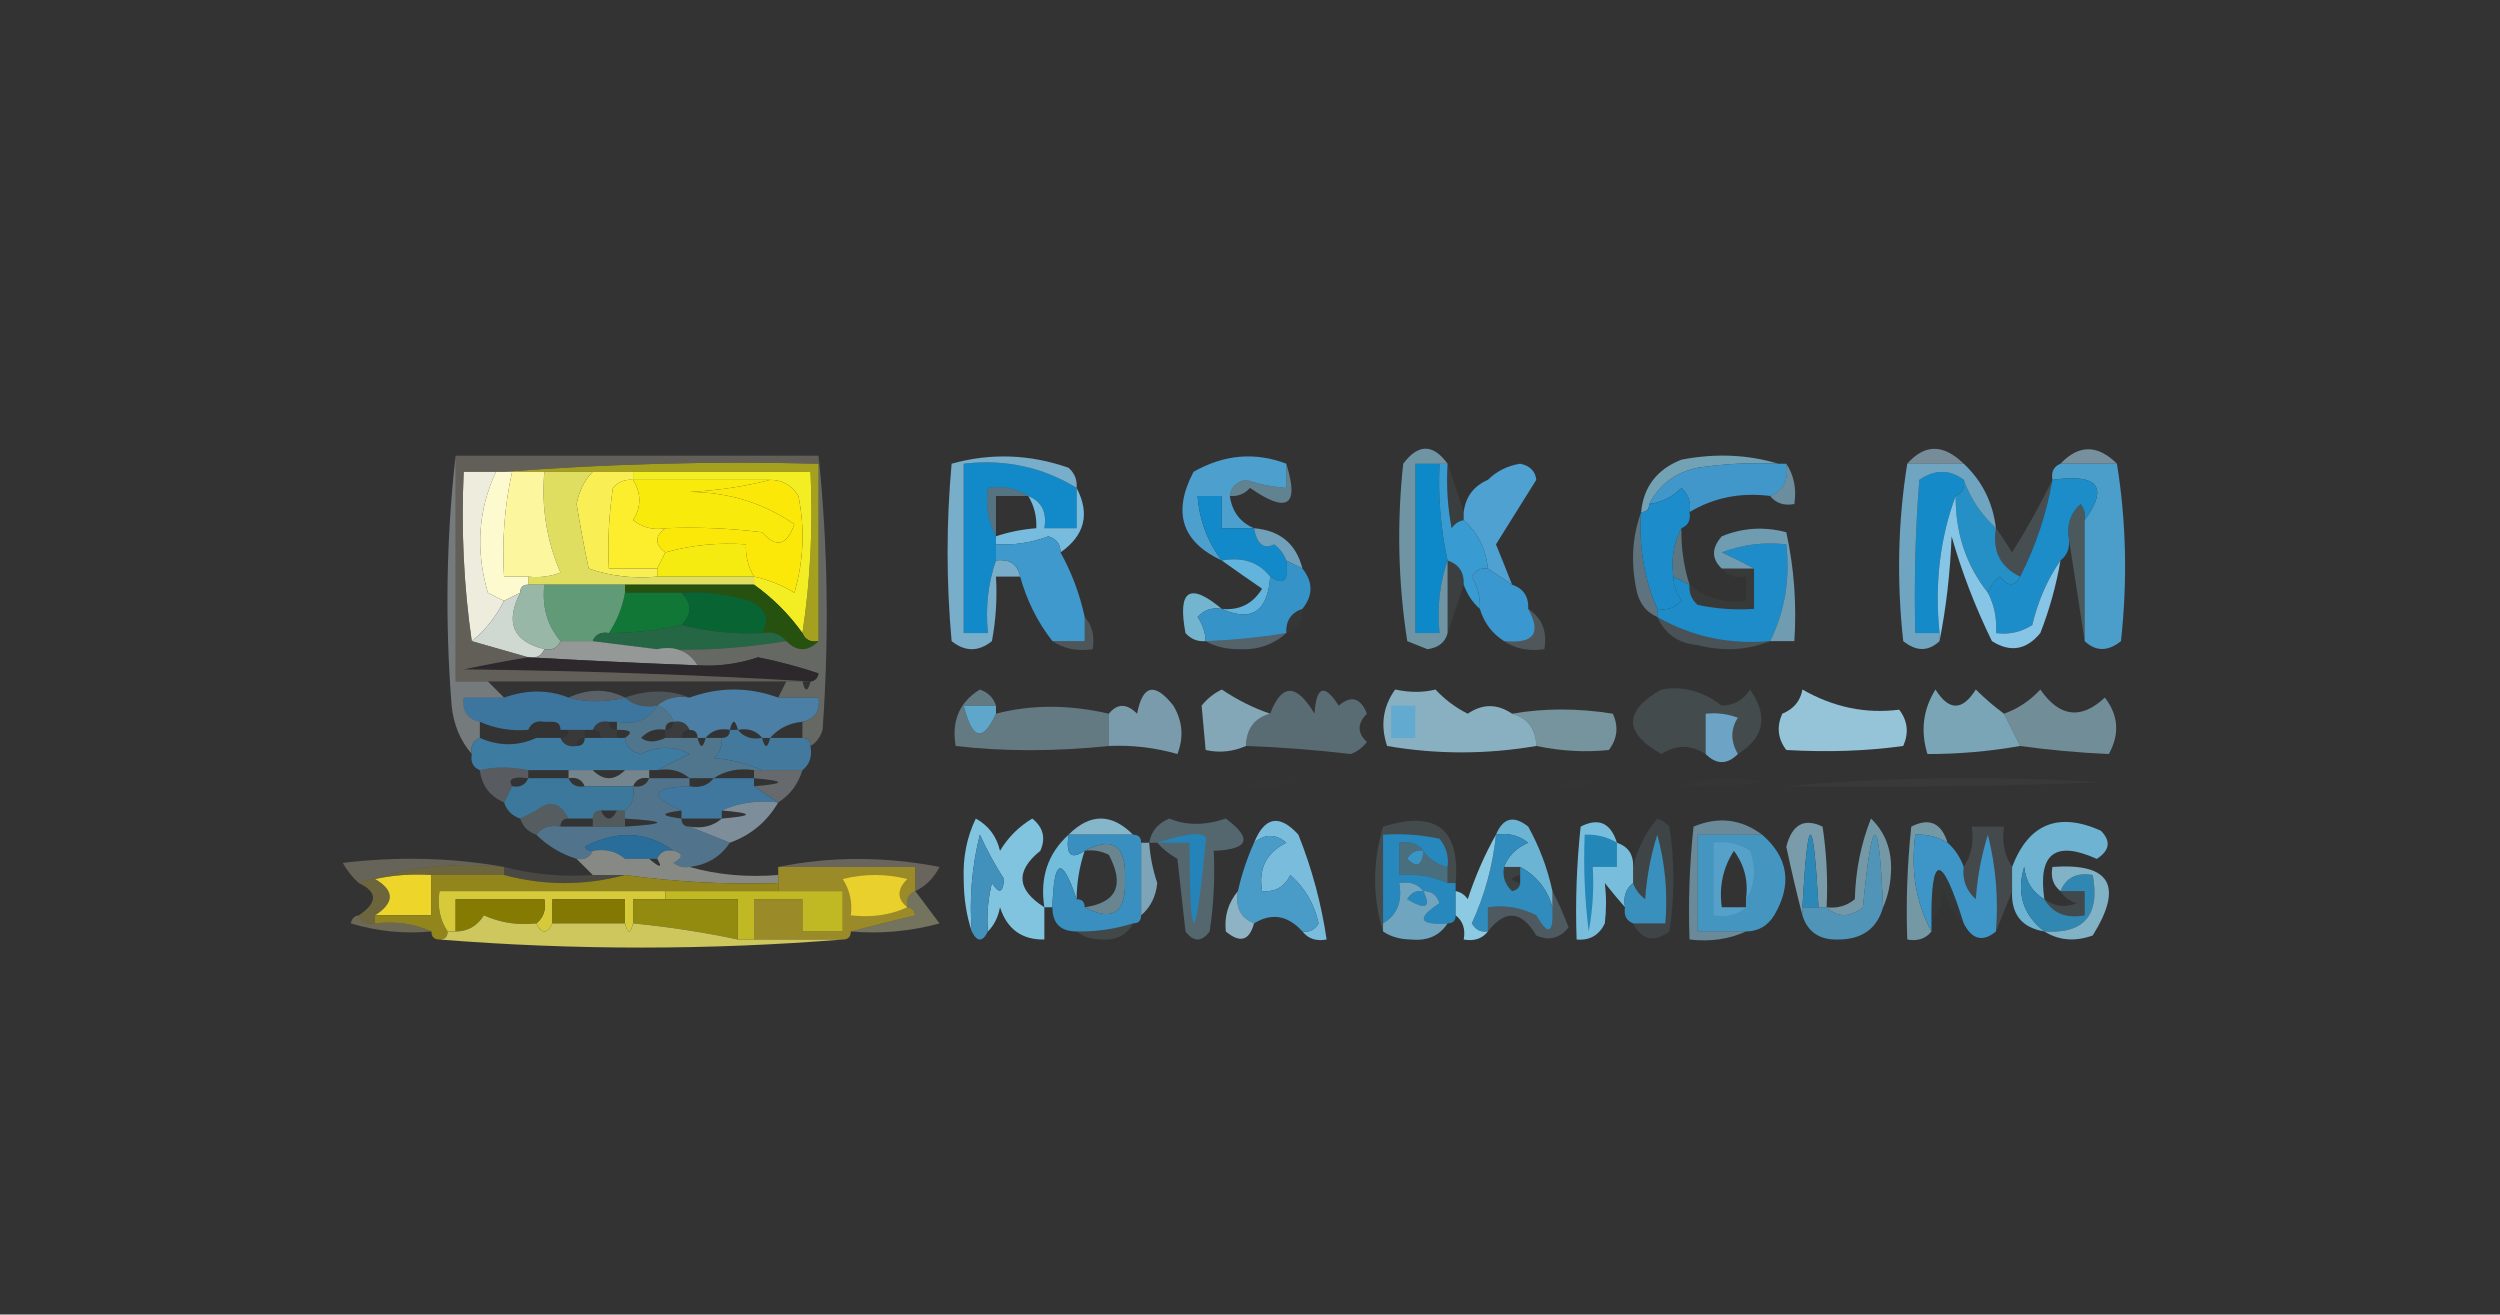 <?xml version="1.0" encoding="UTF-8"?>
<!DOCTYPE svg PUBLIC "-//W3C//DTD SVG 1.1//EN" "http://www.w3.org/Graphics/SVG/1.1/DTD/svg11.dtd">
<svg xmlns="http://www.w3.org/2000/svg" version="1.1" width="310px" height="163px" style="shape-rendering:geometricPrecision; text-rendering:geometricPrecision; image-rendering:optimizeQuality; fill-rule:evenodd; clip-rule:evenodd" xmlns:xlink="http://www.w3.org/1999/xlink">
<rect width="100%" height="100%" fill="#333333" stroke="none"/>
<g><path style="opacity:0.639" fill="#92c5df" d="M 190.5,59.5 C 190.38,58.414 189.713,57.747 188.5,57.5C 186.927,57.752 185.594,58.418 184.5,59.5C 185.594,58.418 186.927,57.752 188.5,57.5C 189.713,57.747 190.38,58.414 190.5,59.5 Z"/></g>
<g><path style="opacity:0.784" fill="#86c0d9" d="M 220.5,57.5 C 217.15,57.335 213.817,57.502 210.5,58C 207.771,58.566 205.771,60.066 204.5,62.5C 204.5,63.167 204.167,63.5 203.5,63.5C 203.799,60.358 205.466,58.191 208.5,57C 212.689,56.188 216.689,56.355 220.5,57.5 Z"/></g>
<g><path style="opacity:0.545" fill="#aed7ec" d="M 243.5,57.5 C 241.167,57.5 238.833,57.5 236.5,57.5C 238.656,55.04 240.989,55.04 243.5,57.5 Z"/></g>
<g><path style="opacity:0.576" fill="#a8d3eb" d="M 262.5,57.5 C 260.167,57.5 257.833,57.5 255.5,57.5C 257.764,55.109 260.098,55.109 262.5,57.5 Z"/></g>
<g><path style="opacity:1" fill="#a6a01f" d="M 62.5,58.5 C 75.323,57.505 88.323,57.171 101.5,57.5C 101.5,64.833 101.5,72.167 101.5,79.5C 100.508,79.672 99.842,79.338 99.5,78.5C 100.491,72.021 100.824,65.354 100.5,58.5C 93.167,58.5 85.833,58.5 78.5,58.5C 76.833,58.5 75.167,58.5 73.5,58.5C 71.5,58.5 69.5,58.5 67.5,58.5C 66.167,58.5 64.833,58.5 63.5,58.5C 63.167,58.5 62.833,58.5 62.5,58.5 Z"/></g>
<g><path style="opacity:1" fill="#4197ca" d="M 220.5,57.5 C 220.833,57.5 221.167,57.5 221.5,57.5C 221.843,59.483 221.176,60.817 219.5,61.5C 215.838,61.034 212.505,61.701 209.5,63.5C 209.719,62.325 209.386,61.325 208.5,60.5C 207.378,61.63 206.044,62.297 204.5,62.5C 205.771,60.066 207.771,58.566 210.5,58C 213.817,57.502 217.15,57.335 220.5,57.5 Z"/></g>
<g><path style="opacity:1" fill="#f3ed24" d="M 78.5,59.5 C 78.5,59.167 78.5,58.833 78.5,58.5C 85.833,58.5 93.167,58.5 100.5,58.5C 100.824,65.354 100.491,72.021 99.5,78.5C 97.833,76.167 95.833,74.167 93.5,72.5C 93.5,72.167 93.5,71.833 93.5,71.5C 95.258,71.877 96.925,72.543 98.5,73.5C 99.66,69.541 99.826,65.541 99,61.5C 98.184,60.177 97.017,59.511 95.5,59.5C 89.833,59.5 84.167,59.5 78.5,59.5 Z"/></g>
<g><path style="opacity:1" fill="#4d9fcd" d="M 159.5,57.5 C 159.5,58.5 159.5,59.5 159.5,60.5C 157.801,60.38 156.135,60.046 154.5,59.5C 153.287,59.747 152.62,60.414 152.5,61.5C 152.771,63.431 153.771,64.764 155.5,65.5C 154.167,65.5 152.833,65.5 151.5,65.5C 151.5,64.167 151.5,62.833 151.5,61.5C 150.5,61.5 149.5,61.5 148.5,61.5C 148.722,64.504 149.722,67.171 151.5,69.5C 146.527,67.188 145.36,63.521 148,58.5C 151.784,56.355 155.618,56.021 159.5,57.5 Z"/></g>
<g><path style="opacity:1" fill="#4ea1d1" d="M 190.5,59.5 C 188.824,62.173 187.157,64.84 185.5,67.5C 186.187,69.177 186.854,70.844 187.5,72.5C 186.5,71.833 185.5,71.167 184.5,70.5C 184.25,68.059 183.25,66.059 181.5,64.5C 181.5,64.167 181.5,63.833 181.5,63.5C 181.738,61.596 182.738,60.262 184.5,59.5C 185.594,58.418 186.927,57.752 188.5,57.5C 189.713,57.747 190.38,58.414 190.5,59.5 Z"/></g>
<g><path style="opacity:1" fill="#f8ea0a" d="M 78.5,59.5 C 84.167,59.5 89.833,59.5 95.5,59.5C 92.359,60.321 89.025,60.821 85.5,61C 90.293,61.024 94.626,62.357 98.5,65C 97.568,67.651 96.235,67.984 94.5,66C 90.514,65.501 86.514,65.335 82.5,65.5C 81.022,65.762 79.689,65.429 78.5,64.5C 79.535,62.872 79.535,61.205 78.5,59.5 Z"/></g>
<g><path style="opacity:1" fill="#1289c8" d="M 133.5,60.5 C 133.5,62.167 133.5,63.833 133.5,65.5C 132.167,65.5 130.833,65.5 129.5,65.5C 129.843,63.517 129.176,62.183 127.5,61.5C 126.081,60.549 124.415,60.215 122.5,60.5C 122.205,62.735 122.539,64.735 123.5,66.5C 123.5,66.833 123.5,67.167 123.5,67.5C 123.5,68.167 123.5,68.833 123.5,69.5C 122.523,72.287 122.19,75.287 122.5,78.5C 121.5,78.5 120.5,78.5 119.5,78.5C 119.5,71.5 119.5,64.5 119.5,57.5C 124.6,56.91 129.267,57.91 133.5,60.5 Z"/></g>
<g><path style="opacity:0.573" fill="#82bdd6" d="M 159.5,57.5 C 161.145,62.729 159.645,63.729 155,60.5C 154.329,61.252 153.496,61.586 152.5,61.5C 152.62,60.414 153.287,59.747 154.5,59.5C 156.135,60.046 157.801,60.38 159.5,60.5C 159.5,59.5 159.5,58.5 159.5,57.5 Z"/></g>
<g><path style="opacity:0.682" fill="#85b8d0" d="M 221.5,57.5 C 222.451,58.919 222.784,60.585 222.5,62.5C 221.209,62.737 220.209,62.404 219.5,61.5C 221.176,60.817 221.843,59.483 221.5,57.5 Z"/></g>
<g><path style="opacity:1" fill="#f9ef55" d="M 73.5,58.5 C 75.167,58.5 76.833,58.5 78.5,58.5C 78.5,58.833 78.5,59.167 78.5,59.5C 77.504,59.414 76.671,59.748 76,60.5C 75.502,63.817 75.335,67.15 75.5,70.5C 77.5,70.5 79.5,70.5 81.5,70.5C 81.5,70.833 81.5,71.167 81.5,71.5C 78.552,71.777 75.719,71.444 73,70.5C 72.436,67.845 71.936,65.179 71.5,62.5C 71.803,60.886 72.469,59.552 73.5,58.5 Z"/></g>
<g><path style="opacity:0.871" fill="#82bfde" d="M 133.5,60.5 C 129.267,57.91 124.6,56.91 119.5,57.5C 119.5,64.5 119.5,71.5 119.5,78.5C 120.5,78.5 121.5,78.5 122.5,78.5C 122.19,75.287 122.523,72.287 123.5,69.5C 125.179,69.285 126.179,69.952 126.5,71.5C 125.5,71.5 124.5,71.5 123.5,71.5C 123.664,74.187 123.497,76.854 123,79.5C 121.333,80.833 119.667,80.833 118,79.5C 117.333,72.167 117.333,64.833 118,57.5C 122.84,56.15 127.673,56.316 132.5,58C 133.252,58.671 133.586,59.504 133.5,60.5 Z"/></g>
<g><path style="opacity:0.055" fill="#cafeff" d="M 179.5,57.5 C 180.167,59.5 180.833,61.5 181.5,63.5C 181.5,63.833 181.5,64.167 181.5,64.5C 180.883,64.611 180.383,64.944 180,65.5C 179.503,62.854 179.336,60.187 179.5,57.5 Z"/></g>
<g><path style="opacity:1" fill="#dfde60" d="M 67.5,58.5 C 69.5,58.5 71.5,58.5 73.5,58.5C 72.469,59.552 71.803,60.886 71.5,62.5C 71.936,65.179 72.436,67.845 73,70.5C 75.719,71.444 78.552,71.777 81.5,71.5C 85.5,71.5 89.5,71.5 93.5,71.5C 93.5,71.833 93.5,72.167 93.5,72.5C 88.167,72.5 82.833,72.5 77.5,72.5C 74.167,72.5 70.833,72.5 67.5,72.5C 66.833,72.5 66.167,72.5 65.5,72.5C 65.5,72.167 65.5,71.833 65.5,71.5C 66.873,71.657 68.207,71.49 69.5,71C 67.781,67.043 67.114,62.876 67.5,58.5 Z"/></g>
<g><path style="opacity:0.396" fill="#88d4f5" d="M 127.5,61.5 C 126.167,61.5 124.833,61.5 123.5,61.5C 123.5,63.167 123.5,64.833 123.5,66.5C 122.539,64.735 122.205,62.735 122.5,60.5C 124.415,60.215 126.081,60.549 127.5,61.5 Z"/></g>
<g><path style="opacity:1" fill="#148ac8" d="M 243.5,59.5 C 243.672,60.492 243.338,61.158 242.5,61.5C 240.55,66.735 239.883,72.402 240.5,78.5C 239.5,78.5 238.5,78.5 237.5,78.5C 237.334,72.158 237.5,65.825 238,59.5C 239.943,58.193 241.777,58.193 243.5,59.5 Z"/></g>
<g><path style="opacity:1" fill="#4b9dca" d="M 255.5,57.5 C 257.833,57.5 260.167,57.5 262.5,57.5C 263.655,64.655 263.822,71.988 263,79.5C 261.384,80.801 259.884,80.801 258.5,79.5C 258.5,74.5 258.5,69.5 258.5,64.5C 261.504,60.37 260.171,58.704 254.5,59.5C 254.328,58.508 254.662,57.842 255.5,57.5 Z"/></g>
<g><path style="opacity:1" fill="#fbe708" d="M 95.5,59.5 C 97.017,59.511 98.184,60.177 99,61.5C 99.826,65.541 99.66,69.541 98.5,73.5C 96.925,72.543 95.258,71.877 93.5,71.5C 92.766,70.292 92.433,68.959 92.5,67.5C 89.061,67.253 85.728,67.586 82.5,68.5C 81.167,67.5 81.167,66.5 82.5,65.5C 86.514,65.335 90.514,65.501 94.5,66C 96.235,67.984 97.568,67.651 98.5,65C 94.626,62.357 90.293,61.024 85.5,61C 89.025,60.821 92.359,60.321 95.5,59.5 Z"/></g>
<g><path style="opacity:1" fill="#77bbde" d="M 133.5,60.5 C 135.184,63.718 134.517,66.385 131.5,68.5C 131.53,67.503 131.03,66.836 130,66.5C 127.901,67.287 125.734,67.62 123.5,67.5C 123.5,67.167 123.5,66.833 123.5,66.5C 125.117,65.962 126.784,65.629 128.5,65.5C 128.567,64.041 128.234,62.708 127.5,61.5C 129.176,62.183 129.843,63.517 129.5,65.5C 130.833,65.5 132.167,65.5 133.5,65.5C 133.5,63.833 133.5,62.167 133.5,60.5 Z"/></g>
<g><path style="opacity:1" fill="#2490c6" d="M 243.5,59.5 C 244.325,61.81 245.658,63.81 247.5,65.5C 247.025,68.313 248.025,70.313 250.5,71.5C 249.811,72.774 248.977,72.774 248,71.5C 247.283,72.044 246.783,72.711 246.5,73.5C 243.803,70.101 242.47,66.101 242.5,61.5C 243.338,61.158 243.672,60.492 243.5,59.5 Z"/></g>
<g><path style="opacity:1" fill="#edecdd" d="M 61.5,58.5 C 59.29,63.247 58.956,68.247 60.5,73.5C 61.184,73.863 61.85,74.196 62.5,74.5C 61.516,76.48 60.183,78.147 58.5,79.5C 57.509,72.687 57.175,65.687 57.5,58.5C 58.833,58.5 60.167,58.5 61.5,58.5 Z"/></g>
<g><path style="opacity:1" fill="#fcface" d="M 61.5,58.5 C 61.833,58.5 62.167,58.5 62.5,58.5C 62.833,58.5 63.167,58.5 63.5,58.5C 62.564,62.735 62.231,67.069 62.5,71.5C 63.5,71.5 64.5,71.5 65.5,71.5C 65.5,71.833 65.5,72.167 65.5,72.5C 64.833,72.5 64.5,72.833 64.5,73.5C 63.833,73.833 63.167,74.167 62.5,74.5C 61.85,74.196 61.184,73.863 60.5,73.5C 58.956,68.247 59.29,63.247 61.5,58.5 Z"/></g>
<g><path style="opacity:1" fill="#128ac9" d="M 155.5,65.5 C 155.859,67.485 156.692,68.151 158,67.5C 158.717,68.044 159.217,68.711 159.5,69.5C 159.869,71.993 159.203,72.66 157.5,71.5C 156.082,69.692 154.082,69.025 151.5,69.5C 149.722,67.171 148.722,64.504 148.5,61.5C 149.5,61.5 150.5,61.5 151.5,61.5C 151.5,62.833 151.5,64.167 151.5,65.5C 152.833,65.5 154.167,65.5 155.5,65.5 Z"/></g>
<g><path style="opacity:0.849" fill="#7ab9d8" d="M 236.5,57.5 C 238.833,57.5 241.167,57.5 243.5,57.5C 245.771,59.612 247.104,62.279 247.5,65.5C 245.658,63.81 244.325,61.81 243.5,59.5C 241.777,58.193 239.943,58.193 238,59.5C 237.5,65.825 237.334,72.158 237.5,78.5C 238.5,78.5 239.5,78.5 240.5,78.5C 240.5,78.833 240.5,79.167 240.5,79.5C 239.116,80.801 237.616,80.801 236,79.5C 235.178,71.988 235.345,64.655 236.5,57.5 Z"/></g>
<g><path style="opacity:1" fill="#fcf69f" d="M 63.5,58.5 C 64.833,58.5 66.167,58.5 67.5,58.5C 67.114,62.876 67.781,67.043 69.5,71C 68.207,71.49 66.873,71.657 65.5,71.5C 64.5,71.5 63.5,71.5 62.5,71.5C 62.231,67.069 62.564,62.735 63.5,58.5 Z"/></g>
<g><path style="opacity:1" fill="#fced2d" d="M 78.5,59.5 C 79.535,61.205 79.535,62.872 78.5,64.5C 79.689,65.429 81.022,65.762 82.5,65.5C 81.167,66.5 81.167,67.5 82.5,68.5C 82.167,69.167 81.833,69.833 81.5,70.5C 79.5,70.5 77.5,70.5 75.5,70.5C 75.335,67.15 75.502,63.817 76,60.5C 76.671,59.748 77.504,59.414 78.5,59.5 Z"/></g>
<g><path style="opacity:1" fill="#f5eb11" d="M 93.5,71.5 C 89.5,71.5 85.5,71.5 81.5,71.5C 81.5,71.167 81.5,70.833 81.5,70.5C 81.833,69.833 82.167,69.167 82.5,68.5C 85.728,67.586 89.061,67.253 92.5,67.5C 92.433,68.959 92.766,70.292 93.5,71.5 Z"/></g>
<g><path style="opacity:0.749" fill="#85c5e7" d="M 155.5,65.5 C 158.732,65.772 160.732,67.438 161.5,70.5C 160.833,70.167 160.167,69.833 159.5,69.5C 159.217,68.711 158.717,68.044 158,67.5C 156.692,68.151 155.859,67.485 155.5,65.5 Z"/></g>
<g><path style="opacity:1" fill="#0d88c8" d="M 178.5,57.5 C 178.307,61.566 178.64,65.566 179.5,69.5C 178.523,72.287 178.19,75.287 178.5,78.5C 177.5,78.5 176.5,78.5 175.5,78.5C 175.5,71.5 175.5,64.5 175.5,57.5C 176.5,57.5 177.5,57.5 178.5,57.5 Z"/></g>
<g><path style="opacity:1" fill="#389bd2" d="M 178.5,57.5 C 178.833,57.5 179.167,57.5 179.5,57.5C 179.336,60.187 179.503,62.854 180,65.5C 180.383,64.944 180.883,64.611 181.5,64.5C 183.25,66.059 184.25,68.059 184.5,70.5C 183.624,70.369 182.957,70.703 182.5,71.5C 183.246,72.736 183.579,74.07 183.5,75.5C 182.599,74.71 181.932,73.71 181.5,72.5C 181.573,70.973 180.906,69.973 179.5,69.5C 178.64,65.566 178.307,61.566 178.5,57.5 Z"/></g>
<g><path style="opacity:0.392" fill="#a1d7f1" d="M 203.5,63.5 C 203.191,67.705 203.857,71.705 205.5,75.5C 205.5,75.833 205.5,76.167 205.5,76.5C 204.21,75.942 203.377,74.942 203,73.5C 202.192,69.973 202.359,66.64 203.5,63.5 Z"/></g>
<g><path style="opacity:0.427" fill="#98d1e7" d="M 208.5,65.5 C 208.448,67.903 208.781,70.236 209.5,72.5C 208.833,72.167 208.167,71.833 207.5,71.5C 207.205,69.265 207.539,67.265 208.5,65.5 Z"/></g>
<g><path style="opacity:1" fill="#1d8cc8" d="M 219.5,79.5 C 214.449,79.958 209.783,78.958 205.5,76.5C 205.5,76.167 205.5,75.833 205.5,75.5C 206.675,75.719 207.675,75.386 208.5,74.5C 207.873,73.583 207.539,72.583 207.5,71.5C 208.167,71.833 208.833,72.167 209.5,72.5C 209.414,73.496 209.748,74.329 210.5,75C 212.81,75.497 215.143,75.663 217.5,75.5C 217.5,73.833 217.5,72.167 217.5,70.5C 216.282,69.839 214.949,69.172 213.5,68.5C 216.086,67.52 218.753,67.187 221.5,67.5C 221.984,71.827 221.318,75.827 219.5,79.5 Z"/></g>
<g><path style="opacity:0.157" fill="#addff3" d="M 254.5,59.5 C 253.758,63.726 252.425,67.726 250.5,71.5C 248.025,70.313 247.025,68.313 247.5,65.5C 248.158,66.398 248.824,67.398 249.5,68.5C 251.367,65.521 253.033,62.521 254.5,59.5 Z"/></g>
<g><path style="opacity:1" fill="#62b4dc" d="M 151.5,69.5 C 154.082,69.025 156.082,69.692 157.5,71.5C 157.207,75.829 155.207,77.163 151.5,75.5C 153.681,75.716 155.347,74.883 156.5,73C 154.767,71.811 153.1,70.644 151.5,69.5 Z"/></g>
<g><path style="opacity:0.643" fill="#91cbe4" d="M 179.5,57.5 C 179.167,57.5 178.833,57.5 178.5,57.5C 177.5,57.5 176.5,57.5 175.5,57.5C 175.5,64.5 175.5,71.5 175.5,78.5C 176.5,78.5 177.5,78.5 178.5,78.5C 178.19,75.287 178.523,72.287 179.5,69.5C 179.5,72.5 179.5,75.5 179.5,78.5C 179.209,79.649 178.376,80.316 177,80.5C 176.167,80.167 175.333,79.833 174.5,79.5C 173.368,72.217 173.201,64.883 174,57.5C 175.855,55.017 177.689,55.017 179.5,57.5 Z"/></g>
<g><path style="opacity:1" fill="#1c8cca" d="M 209.5,63.5 C 209.672,64.492 209.338,65.158 208.5,65.5C 207.539,67.265 207.205,69.265 207.5,71.5C 207.539,72.583 207.873,73.583 208.5,74.5C 207.675,75.386 206.675,75.719 205.5,75.5C 203.857,71.705 203.191,67.705 203.5,63.5C 204.167,63.5 204.5,63.167 204.5,62.5C 206.044,62.297 207.378,61.63 208.5,60.5C 209.386,61.325 209.719,62.325 209.5,63.5 Z"/></g>
<g><path style="opacity:0.207" fill="#a6e9fe" d="M 258.5,64.5 C 258.5,69.5 258.5,74.5 258.5,79.5C 257.833,75.167 257.167,70.833 256.5,66.5C 256.312,64.897 256.812,63.563 258,62.5C 258.464,63.094 258.631,63.761 258.5,64.5 Z"/></g>
<g><path style="opacity:1" fill="#26510e" d="M 77.5,73.5 C 77.5,73.167 77.5,72.833 77.5,72.5C 82.833,72.5 88.167,72.5 93.5,72.5C 95.833,74.167 97.833,76.167 99.5,78.5C 99.842,79.338 100.508,79.672 101.5,79.5C 100.167,80.833 98.833,80.833 97.5,79.5C 96.791,78.596 95.791,78.263 94.5,78.5C 95.529,76.847 95.029,75.514 93,74.5C 90.231,73.652 87.397,73.319 84.5,73.5C 82.167,73.5 79.833,73.5 77.5,73.5 Z"/></g>
<g><path style="opacity:1" fill="#3f99cc" d="M 131.5,68.5 C 132.883,70.978 133.883,73.645 134.5,76.5C 134.5,77.5 134.5,78.5 134.5,79.5C 133.167,79.5 131.833,79.5 130.5,79.5C 128.659,77.151 127.326,74.485 126.5,71.5C 126.179,69.952 125.179,69.285 123.5,69.5C 123.5,68.833 123.5,68.167 123.5,67.5C 125.734,67.62 127.901,67.287 130,66.5C 131.03,66.836 131.53,67.503 131.5,68.5 Z"/></g>
<g><path style="opacity:1" fill="#3b97cf" d="M 184.5,70.5 C 185.5,71.167 186.5,71.833 187.5,72.5C 188.906,72.973 189.573,73.973 189.5,75.5C 191.186,78.537 190.186,79.87 186.5,79.5C 185.026,78.564 184.026,77.23 183.5,75.5C 183.579,74.07 183.246,72.736 182.5,71.5C 182.957,70.703 183.624,70.369 184.5,70.5 Z"/></g>
<g><path style="opacity:1" fill="#1c8dc9" d="M 254.5,59.5 C 260.171,58.704 261.504,60.37 258.5,64.5C 258.631,63.761 258.464,63.094 258,62.5C 256.812,63.563 256.312,64.897 256.5,66.5C 256.737,67.791 256.404,68.791 255.5,69.5C 253.871,71.858 252.705,74.524 252,77.5C 250.644,78.38 249.144,78.713 247.5,78.5C 247.634,76.709 247.301,75.042 246.5,73.5C 246.783,72.711 247.283,72.044 248,71.5C 248.977,72.774 249.811,72.774 250.5,71.5C 252.425,67.726 253.758,63.726 254.5,59.5 Z"/></g>
<g><path style="opacity:1" fill="#107736" d="M 77.5,73.5 C 79.833,73.5 82.167,73.5 84.5,73.5C 85.833,74.833 85.833,76.167 84.5,77.5C 81.545,78.159 78.545,78.492 75.5,78.5C 76.502,76.989 77.169,75.322 77.5,73.5 Z"/></g>
<g><path style="opacity:0.035" fill="#d1f8fe" d="M 213.5,70.5 C 214.833,70.5 216.167,70.5 217.5,70.5C 217.5,72.167 217.5,73.833 217.5,75.5C 215.143,75.663 212.81,75.497 210.5,75C 209.748,74.329 209.414,73.496 209.5,72.5C 211.479,74.168 213.812,74.834 216.5,74.5C 216.5,73.5 216.5,72.5 216.5,71.5C 215.209,71.737 214.209,71.404 213.5,70.5 Z"/></g>
<g><path style="opacity:0.753" fill="#83bedb" d="M 219.5,79.5 C 221.318,75.827 221.984,71.827 221.5,67.5C 218.753,67.187 216.086,67.52 213.5,68.5C 214.949,69.172 216.282,69.839 217.5,70.5C 216.167,70.5 214.833,70.5 213.5,70.5C 212.218,69.292 212.218,67.958 213.5,66.5C 216.103,65.438 218.77,65.272 221.5,66C 222.467,70.401 222.8,74.901 222.5,79.5C 221.5,79.5 220.5,79.5 219.5,79.5 Z"/></g>
<g><path style="opacity:1" fill="#619a77" d="M 67.5,72.5 C 70.833,72.5 74.167,72.5 77.5,72.5C 77.5,72.833 77.5,73.167 77.5,73.5C 77.169,75.322 76.502,76.989 75.5,78.5C 74.508,78.328 73.842,78.662 73.5,79.5C 72.167,79.5 70.833,79.5 69.5,79.5C 67.852,77.544 67.185,75.211 67.5,72.5 Z"/></g>
<g><path style="opacity:1" fill="#096434" d="M 84.5,73.5 C 87.397,73.319 90.231,73.652 93,74.5C 95.029,75.514 95.529,76.847 94.5,78.5C 91.098,78.658 87.764,78.324 84.5,77.5C 85.833,76.167 85.833,74.833 84.5,73.5 Z"/></g>
<g><path style="opacity:1" fill="#73b5cf" d="M 151.5,75.5 C 150.325,75.281 149.325,75.614 148.5,76.5C 149.127,77.417 149.461,78.417 149.5,79.5C 148.504,79.586 147.671,79.252 147,78.5C 145.996,73.155 147.496,72.155 151.5,75.5 Z"/></g>
<g><path style="opacity:1" fill="#3593c8" d="M 159.5,69.5 C 160.167,69.833 160.833,70.167 161.5,70.5C 162.833,72.167 162.833,73.833 161.5,75.5C 160.094,75.973 159.427,76.973 159.5,78.5C 156.193,79.051 152.86,79.384 149.5,79.5C 149.461,78.417 149.127,77.417 148.5,76.5C 149.325,75.614 150.325,75.281 151.5,75.5C 155.207,77.163 157.207,75.829 157.5,71.5C 159.203,72.66 159.869,71.993 159.5,69.5 Z"/></g>
<g><path style="opacity:0.063" fill="#ccfcfe" d="M 179.5,69.5 C 180.906,69.973 181.573,70.973 181.5,72.5C 180.833,74.5 180.167,76.5 179.5,78.5C 179.5,75.5 179.5,72.5 179.5,69.5 Z"/></g>
<g><path style="opacity:1" fill="#86c5e5" d="M 242.5,61.5 C 242.47,66.101 243.803,70.101 246.5,73.5C 247.301,75.042 247.634,76.709 247.5,78.5C 249.144,78.713 250.644,78.38 252,77.5C 252.705,74.524 253.871,71.858 255.5,69.5C 254.978,72.568 254.145,75.568 253,78.5C 251.267,80.602 249.267,80.935 247,79.5C 244.924,75.263 243.257,70.929 242,66.5C 241.825,71.019 241.325,75.353 240.5,79.5C 240.5,79.167 240.5,78.833 240.5,78.5C 239.883,72.402 240.55,66.735 242.5,61.5 Z"/></g>
<g><path style="opacity:0.004" fill="#fefffe" d="M 242.5,74.5 C 243.833,75.167 243.833,75.167 242.5,74.5 Z"/></g>
<g><path style="opacity:1" fill="#99b7a6" d="M 65.5,72.5 C 66.167,72.5 66.833,72.5 67.5,72.5C 67.185,75.211 67.852,77.544 69.5,79.5C 69.158,80.338 68.492,80.672 67.5,80.5C 63.615,79.531 62.615,77.197 64.5,73.5C 64.5,72.833 64.833,72.5 65.5,72.5 Z"/></g>
<g><path style="opacity:0.02" fill="#b0e3f2" d="M 161.5,75.5 C 161.573,77.027 160.906,78.027 159.5,78.5C 159.427,76.973 160.094,75.973 161.5,75.5 Z"/></g>
<g><path style="opacity:1" fill="#256645" d="M 84.5,77.5 C 87.764,78.324 91.098,78.658 94.5,78.5C 95.791,78.263 96.791,78.596 97.5,79.5C 92.008,80.401 86.675,80.734 81.5,80.5C 78.833,80.167 76.167,79.833 73.5,79.5C 73.842,78.662 74.508,78.328 75.5,78.5C 78.545,78.492 81.545,78.159 84.5,77.5 Z"/></g>
<g><path style="opacity:1" fill="#d0d8d2" d="M 64.5,73.5 C 62.615,77.197 63.615,79.531 67.5,80.5C 67.158,81.338 66.492,81.672 65.5,81.5C 63.167,80.833 60.833,80.167 58.5,79.5C 60.183,78.147 61.516,76.48 62.5,74.5C 63.167,74.167 63.833,73.833 64.5,73.5 Z"/></g>
<g><path style="opacity:0.2" fill="#c2e4f8" d="M 134.5,76.5 C 135.434,77.568 135.768,78.901 135.5,80.5C 133.585,80.784 131.919,80.451 130.5,79.5C 131.833,79.5 133.167,79.5 134.5,79.5C 134.5,78.5 134.5,77.5 134.5,76.5 Z"/></g>
<g><path style="opacity:0.282" fill="#a8daf2" d="M 159.5,78.5 C 157.883,79.972 155.883,80.639 153.5,80.5C 151.955,80.489 150.622,80.156 149.5,79.5C 152.86,79.384 156.193,79.051 159.5,78.5 Z"/></g>
<g><path style="opacity:0.208" fill="#bbe2f4" d="M 189.5,75.5 C 191.213,76.635 191.88,78.302 191.5,80.5C 189.585,80.784 187.919,80.451 186.5,79.5C 190.186,79.87 191.186,78.537 189.5,75.5 Z"/></g>
<g><path style="opacity:0.186" fill="#a8d8ef" d="M 205.5,76.5 C 209.783,78.958 214.449,79.958 219.5,79.5C 216.696,80.638 213.696,80.805 210.5,80C 208.119,79.777 206.453,78.61 205.5,76.5 Z"/></g>
<g><path style="opacity:1" fill="#949897" d="M 69.5,79.5 C 70.833,79.5 72.167,79.5 73.5,79.5C 76.167,79.833 78.833,80.167 81.5,80.5C 83.781,80.077 85.448,80.744 86.5,82.5C 79.399,82.23 72.399,81.897 65.5,81.5C 66.492,81.672 67.158,81.338 67.5,80.5C 68.492,80.672 69.158,80.338 69.5,79.5 Z"/></g>
<g><path style="opacity:0.445" fill="#a5ab9f" d="M 101.5,56.5 C 102.659,67.659 102.826,78.992 102,90.5C 101.722,91.416 101.222,92.082 100.5,92.5C 100.5,91.833 100.167,91.5 99.5,91.5C 99.5,90.833 99.5,90.167 99.5,89.5C 101.048,89.179 101.715,88.179 101.5,86.5C 99.833,86.5 98.167,86.5 96.5,86.5C 96.833,85.833 97.167,85.167 97.5,84.5C 98.167,84.5 98.833,84.5 99.5,84.5C 99.833,85.833 100.167,85.833 100.5,84.5C 101.043,84.44 101.376,84.107 101.5,83.5C 99.041,82.674 96.541,82.007 94,81.5C 91.566,82.322 89.066,82.656 86.5,82.5C 85.448,80.744 83.781,80.077 81.5,80.5C 86.675,80.734 92.008,80.401 97.5,79.5C 98.833,80.833 100.167,80.833 101.5,79.5C 101.5,72.167 101.5,64.833 101.5,57.5C 101.5,57.167 101.5,56.833 101.5,56.5 Z"/></g>
<g><path style="opacity:0.924" fill="#2d272b" d="M 65.5,81.5 C 72.399,81.897 79.399,82.23 86.5,82.5C 89.066,82.656 91.566,82.322 94,81.5C 96.541,82.007 99.041,82.674 101.5,83.5C 101.376,84.107 101.043,84.44 100.5,84.5C 86.339,83.669 72.006,83.169 57.5,83C 60.168,82.433 62.834,81.933 65.5,81.5 Z"/></g>
<g><path style="opacity:0.635" fill="#7d786f" d="M 56.5,56.5 C 71.5,56.5 86.5,56.5 101.5,56.5C 101.5,56.833 101.5,57.167 101.5,57.5C 88.323,57.171 75.323,57.505 62.5,58.5C 62.167,58.5 61.833,58.5 61.5,58.5C 60.167,58.5 58.833,58.5 57.5,58.5C 57.175,65.687 57.509,72.687 58.5,79.5C 60.833,80.167 63.167,80.833 65.5,81.5C 62.834,81.933 60.168,82.433 57.5,83C 72.006,83.169 86.339,83.669 100.5,84.5C 100.167,84.5 99.833,84.5 99.5,84.5C 98.833,84.5 98.167,84.5 97.5,84.5C 85.167,84.5 72.833,84.5 60.5,84.5C 59.167,84.5 57.833,84.5 56.5,84.5C 56.5,75.167 56.5,65.833 56.5,56.5 Z"/></g>
<g><path style="opacity:0.306" fill="#b4cfe1" d="M 77.5,86.5 C 74.959,87.103 72.626,87.103 70.5,86.5C 72.979,85.377 75.312,85.377 77.5,86.5 Z"/></g>
<g><path style="opacity:0.235" fill="#a2c3d8" d="M 85.5,86.5 C 83.901,86.232 82.568,86.566 81.5,87.5C 79.901,87.768 78.568,87.434 77.5,86.5C 80.328,85.503 82.995,85.503 85.5,86.5 Z"/></g>
<g><path style="opacity:1" fill="#3c769e" d="M 70.5,86.5 C 72.626,87.103 74.959,87.103 77.5,86.5C 78.568,87.434 79.901,87.768 81.5,87.5C 80.448,89.256 78.781,89.923 76.5,89.5C 76.167,89.5 75.833,89.5 75.5,89.5C 74.508,89.328 73.842,89.662 73.5,90.5C 73.167,90.5 72.833,90.5 72.5,90.5C 71.833,90.5 71.167,90.5 70.5,90.5C 70.167,90.5 69.833,90.5 69.5,90.5C 69.5,89.833 69.167,89.5 68.5,89.5C 68.167,89.5 67.833,89.5 67.5,89.5C 66.508,89.328 65.842,89.662 65.5,90.5C 63.379,90.675 61.379,90.341 59.5,89.5C 57.952,89.179 57.285,88.179 57.5,86.5C 59.167,86.5 60.833,86.5 62.5,86.5C 65.328,85.503 67.995,85.503 70.5,86.5 Z"/></g>
<g><path style="opacity:1" fill="#4c7fa5" d="M 96.5,86.5 C 98.167,86.5 99.833,86.5 101.5,86.5C 101.715,88.179 101.048,89.179 99.5,89.5C 97.847,89.66 96.514,90.326 95.5,91.5C 95.167,91.5 94.833,91.5 94.5,91.5C 93.791,90.596 92.791,90.263 91.5,90.5C 91.167,89.167 90.833,89.167 90.5,90.5C 89.209,90.263 88.209,90.596 87.5,91.5C 87.167,91.5 86.833,91.5 86.5,91.5C 86.5,90.833 86.167,90.5 85.5,90.5C 85.158,89.662 84.492,89.328 83.5,89.5C 83.167,88.5 82.5,87.833 81.5,87.5C 82.568,86.566 83.901,86.232 85.5,86.5C 89.167,85.167 92.833,85.167 96.5,86.5 Z"/></g>
<g><path style="opacity:0.745" fill="#a0cfe4" d="M 157.5,88.5 C 155.554,89.035 154.554,90.368 154.5,92.5C 152.863,93.218 151.197,93.385 149.5,93C 149.333,91.167 149.167,89.333 149,87.5C 149.689,86.643 150.522,85.977 151.5,85.5C 153.444,86.801 155.444,87.801 157.5,88.5 Z"/></g>
<g><path style="opacity:0.698" fill="#98c9df" d="M 137.5,92.5 C 137.5,91.167 137.5,89.833 137.5,88.5C 138.542,87.209 139.708,87.209 141,88.5C 141.684,84.907 143.184,84.573 145.5,87.5C 146.641,89.421 146.808,91.421 146,93.5C 143.235,92.706 140.401,92.372 137.5,92.5 Z"/></g>
<g><path style="opacity:0.004" fill="#e4eff8" d="M 65.5,90.5 C 65.842,89.662 66.508,89.328 67.5,89.5C 67.833,90.833 68.167,90.833 68.5,89.5C 69.167,89.5 69.5,89.833 69.5,90.5C 69.5,90.833 69.5,91.167 69.5,91.5C 68.5,91.5 67.5,91.5 66.5,91.5C 66.5,90.833 66.167,90.5 65.5,90.5 Z"/></g>
<g><path style="opacity:0.957" fill="#9acae0" d="M 223.5,85.5 C 227.337,87.7 231.337,88.534 235.5,88C 236.554,89.388 236.72,90.888 236,92.5C 231.501,93.128 226.667,93.295 221.5,93C 220.446,91.612 220.28,90.112 221,88.5C 222.417,87.922 223.25,86.922 223.5,85.5 Z"/></g>
<g><path style="opacity:0.582" fill="#9dcfe1" d="M 250.5,92.5 C 249.833,91.167 249.167,89.833 248.5,88.5C 250.229,87.882 251.729,86.882 253,85.5C 255.378,88.93 258.045,89.263 261,86.5C 262.694,88.683 262.861,91.016 261.5,93.5C 257.729,93.332 254.062,92.999 250.5,92.5 Z"/></g>
<g><path style="opacity:0.475" fill="#bec9cf" d="M 56.5,56.5 C 56.5,65.833 56.5,75.167 56.5,84.5C 57.833,84.5 59.167,84.5 60.5,84.5C 61.167,85.167 61.833,85.833 62.5,86.5C 60.833,86.5 59.167,86.5 57.5,86.5C 57.285,88.179 57.952,89.179 59.5,89.5C 59.5,90.167 59.5,90.833 59.5,91.5C 58.662,91.842 58.328,92.508 58.5,93.5C 57.074,91.852 56.24,89.852 56,87.5C 55.175,76.992 55.342,66.658 56.5,56.5 Z"/></g>
<g><path style="opacity:0.051" fill="#c3e1f1" d="M 73.5,90.5 C 73.842,89.662 74.508,89.328 75.5,89.5C 75.5,90.167 75.833,90.5 76.5,90.5C 76.5,90.833 76.5,91.167 76.5,91.5C 75.833,91.5 75.167,91.5 74.5,91.5C 74.5,90.833 74.167,90.5 73.5,90.5 Z"/></g>
<g><path style="opacity:0.055" fill="#cee4f9" d="M 83.5,89.5 C 84.492,89.328 85.158,89.662 85.5,90.5C 84.833,90.5 84.5,90.833 84.5,91.5C 83.833,91.5 83.167,91.5 82.5,91.5C 82.5,91.167 82.5,90.833 82.5,90.5C 83.167,90.5 83.5,90.167 83.5,89.5 Z"/></g>
<g><path style="opacity:0.455" fill="#9ccee1" d="M 123.5,87.5 C 122.167,87.5 120.833,87.5 119.5,87.5C 120.543,91.73 121.876,92.063 123.5,88.5C 127.891,87.353 132.558,87.353 137.5,88.5C 137.5,89.833 137.5,91.167 137.5,92.5C 130.786,93.198 124.453,93.198 118.5,92.5C 117.971,89.396 118.971,87.062 121.5,85.5C 122.522,85.856 123.189,86.522 123.5,87.5 Z"/></g>
<g><path style="opacity:0.965" fill="#5faacf" d="M 123.5,87.5 C 123.5,87.833 123.5,88.167 123.5,88.5C 121.876,92.063 120.543,91.73 119.5,87.5C 120.833,87.5 122.167,87.5 123.5,87.5 Z"/></g>
<g><path style="opacity:0.596" fill="#a3d5e6" d="M 187.5,88.5 C 191.471,87.805 195.638,87.805 200,88.5C 200.72,90.112 200.554,91.612 199.5,93C 196.599,93.308 193.599,93.142 190.5,92.5C 190.446,90.368 189.446,89.035 187.5,88.5 Z"/></g>
<g><path style="opacity:0.796" fill="#8bc3d9" d="M 248.5,88.5 C 249.167,89.833 249.833,91.167 250.5,92.5C 246.684,93.171 242.851,93.505 239,93.5C 238.126,90.621 238.46,87.955 240,85.5C 241.667,88.167 243.333,88.167 245,85.5C 246.145,86.636 247.312,87.636 248.5,88.5 Z"/></g>
<g><path style="opacity:0.039" fill="#c0ddf1" d="M 70.5,90.5 C 71.167,90.5 71.833,90.5 72.5,90.5C 72.5,90.833 72.5,91.167 72.5,91.5C 71.833,91.5 71.5,91.833 71.5,92.5C 70.508,92.672 69.842,92.338 69.5,91.5C 70.167,91.5 70.5,91.167 70.5,90.5 Z"/></g>
<g><path style="opacity:0.369" fill="#9bcce2" d="M 154.5,92.5 C 154.554,90.368 155.554,89.035 157.5,88.5C 158.923,84.725 160.756,84.725 163,88.5C 163.221,85.057 164.221,84.724 166,87.5C 167.545,86.179 168.711,86.512 169.5,88.5C 168.289,89.72 168.289,90.887 169.5,92C 168.975,92.692 168.308,93.192 167.5,93.5C 163.141,92.987 158.808,92.654 154.5,92.5 Z"/></g>
<g><path style="opacity:0.835" fill="#9bc9dd" d="M 187.5,88.5 C 189.446,89.035 190.446,90.368 190.5,92.5C 184.303,93.56 178.137,93.56 172,92.5C 171.149,89.947 171.482,87.614 173,85.5C 174.808,85.888 176.475,85.888 178,85.5C 179.154,86.743 180.488,87.743 182,88.5C 183.828,87.248 185.661,87.248 187.5,88.5 Z"/></g>
<g><path style="opacity:0.855" fill="#5ba8d1" d="M 172.5,87.5 C 173.5,87.5 174.5,87.5 175.5,87.5C 175.5,88.833 175.5,90.167 175.5,91.5C 174.5,91.5 173.5,91.5 172.5,91.5C 172.5,90.167 172.5,88.833 172.5,87.5 Z"/></g>
<g><path style="opacity:0.153" fill="#a6d2e2" d="M 215.5,93.5 C 214.587,91.914 214.587,90.414 215.5,89C 214.207,88.51 212.873,88.343 211.5,88.5C 211.5,90.167 211.5,91.833 211.5,93.5C 209.659,92.327 207.826,92.327 206,93.5C 201.333,90.833 201.333,88.167 206,85.5C 208.616,85.019 211.116,85.685 213.5,87.5C 215.029,87.471 216.196,86.805 217,85.5C 219.292,88.77 218.792,91.436 215.5,93.5 Z"/></g>
<g><path style="opacity:0.89" fill="#74b1d8" d="M 215.5,93.5 C 214.167,94.833 212.833,94.833 211.5,93.5C 211.5,91.833 211.5,90.167 211.5,88.5C 212.873,88.343 214.207,88.51 215.5,89C 214.587,90.414 214.587,91.914 215.5,93.5 Z"/></g>
<g><path style="opacity:0.761" fill="#5a8ca9" d="M 81.5,87.5 C 82.5,87.833 83.167,88.5 83.5,89.5C 82.833,89.5 82.5,89.833 82.5,90.5C 81.325,90.281 80.325,90.614 79.5,91.5C 80.233,92.087 81.233,92.087 82.5,91.5C 83.167,91.5 83.833,91.5 84.5,91.5C 85.167,91.5 85.833,91.5 86.5,91.5C 86.833,92.833 87.167,92.833 87.5,91.5C 88.167,91.5 88.833,91.5 89.5,91.5C 89.586,92.496 89.252,93.329 88.5,94C 90.708,94.191 92.708,94.691 94.5,95.5C 94.167,95.5 93.833,95.5 93.5,95.5C 91.585,95.216 89.919,95.549 88.5,96.5C 87.5,96.5 86.5,96.5 85.5,96.5C 84.432,95.566 83.099,95.232 81.5,95.5C 82.718,94.839 84.051,94.172 85.5,93.5C 83.56,92.472 81.56,92.472 79.5,93.5C 78.287,93.253 77.62,92.586 77.5,91.5C 78.557,90.794 78.224,90.461 76.5,90.5C 76.5,90.167 76.5,89.833 76.5,89.5C 78.781,89.923 80.448,89.256 81.5,87.5 Z"/></g>
<g><path style="opacity:1" fill="#3d7ba0" d="M 59.5,91.5 C 61.882,92.546 64.215,92.546 66.5,91.5C 67.5,91.5 68.5,91.5 69.5,91.5C 69.842,92.338 70.508,92.672 71.5,92.5C 72.167,92.5 72.5,92.167 72.5,91.5C 73.167,91.5 73.833,91.5 74.5,91.5C 75.167,91.5 75.833,91.5 76.5,91.5C 76.833,91.5 77.167,91.5 77.5,91.5C 77.62,92.586 78.287,93.253 79.5,93.5C 81.56,92.472 83.56,92.472 85.5,93.5C 84.051,94.172 82.718,94.839 81.5,95.5C 81.167,95.5 80.833,95.5 80.5,95.5C 79.5,95.5 78.5,95.5 77.5,95.5C 76.167,95.5 74.833,95.5 73.5,95.5C 72.5,95.5 71.5,95.5 70.5,95.5C 68.833,95.5 67.167,95.5 65.5,95.5C 63.297,95.065 61.297,95.065 59.5,95.5C 58.662,95.158 58.328,94.492 58.5,93.5C 58.328,92.508 58.662,91.842 59.5,91.5 Z"/></g>
<g><path style="opacity:1" fill="#42799c" d="M 90.5,90.5 C 90.833,90.5 91.167,90.5 91.5,90.5C 92.209,91.404 93.209,91.737 94.5,91.5C 94.833,92.833 95.167,92.833 95.5,91.5C 96.833,91.5 98.167,91.5 99.5,91.5C 100.167,91.5 100.5,91.833 100.5,92.5C 100.737,93.791 100.404,94.791 99.5,95.5C 97.833,95.5 96.167,95.5 94.5,95.5C 92.708,94.691 90.708,94.191 88.5,94C 89.252,93.329 89.586,92.496 89.5,91.5C 90.167,91.5 90.5,91.167 90.5,90.5 Z"/></g>
<g><path style="opacity:0.337" fill="#a0adb8" d="M 65.5,95.5 C 65.5,95.833 65.5,96.167 65.5,96.5C 63.599,96.246 62.933,96.58 63.5,97.5C 63.167,98.167 62.833,98.833 62.5,99.5C 60.738,98.738 59.738,97.404 59.5,95.5C 61.297,95.065 63.297,95.065 65.5,95.5 Z"/></g>
<g><path style="opacity:0.592" fill="#a3becc" d="M 70.5,96.5 C 70.5,96.167 70.5,95.833 70.5,95.5C 71.5,95.5 72.5,95.5 73.5,95.5C 74.833,96.833 76.167,96.833 77.5,95.5C 78.5,95.5 79.5,95.5 80.5,95.5C 80.5,95.833 80.5,96.167 80.5,96.5C 79.508,96.328 78.842,96.662 78.5,97.5C 76.5,97.5 74.5,97.5 72.5,97.5C 72.158,96.662 71.492,96.328 70.5,96.5 Z"/></g>
<g><path style="opacity:0.455" fill="#a3acb0" d="M 93.5,96.5 C 93.5,96.167 93.5,95.833 93.5,95.5C 93.833,95.5 94.167,95.5 94.5,95.5C 96.167,95.5 97.833,95.5 99.5,95.5C 98.974,97.23 97.974,98.564 96.5,99.5C 95.5,98.833 94.5,98.167 93.5,97.5C 97.5,97.167 97.5,96.833 93.5,96.5 Z"/></g>
<g><path style="opacity:0.007" fill="#fefffe" d="M 154.5,97.5 C 156.288,96.377 158.288,96.211 160.5,97C 158.527,97.496 156.527,97.662 154.5,97.5 Z"/></g>
<g><path style="opacity:0.007" fill="#fefffe" d="M 193.5,97.5 C 194.601,96.402 195.934,96.235 197.5,97C 196.207,97.49 194.873,97.657 193.5,97.5 Z"/></g>
<g><path style="opacity:0.009" fill="#fefffe" d="M 208.5,97.5 C 211.64,96.359 214.973,96.192 218.5,97C 215.183,97.498 211.85,97.665 208.5,97.5 Z"/></g>
<g><path style="opacity:0.038" fill="#ece9e9" d="M 221.5,97.5 C 234.327,96.34 247.327,96.173 260.5,97C 247.504,97.5 234.504,97.667 221.5,97.5 Z"/></g>
<g><path style="opacity:1" fill="#3c789c" d="M 65.5,96.5 C 67.167,96.5 68.833,96.5 70.5,96.5C 70.842,97.338 71.508,97.672 72.5,97.5C 74.5,97.5 76.5,97.5 78.5,97.5C 78.737,98.791 78.404,99.791 77.5,100.5C 77.167,100.5 76.833,100.5 76.5,100.5C 75.833,100.5 75.167,100.5 74.5,100.5C 73.833,100.5 73.5,100.833 73.5,101.5C 72.5,101.5 71.5,101.5 70.5,101.5C 69.462,99.481 68.128,99.147 66.5,100.5C 65.833,100.833 65.167,101.167 64.5,101.5C 63.5,101.167 62.833,100.5 62.5,99.5C 62.833,98.833 63.167,98.167 63.5,97.5C 64.492,97.672 65.158,97.338 65.5,96.5 Z"/></g>
<g><path style="opacity:1" fill="#40779e" d="M 88.5,96.5 C 90.167,96.5 91.833,96.5 93.5,96.5C 93.5,96.833 93.5,97.167 93.5,97.5C 94.5,98.167 95.5,98.833 96.5,99.5C 93.941,99.198 91.607,99.532 89.5,100.5C 89.5,100.833 89.5,101.167 89.5,101.5C 87.833,101.5 86.167,101.5 84.5,101.5C 84.5,101.167 84.5,100.833 84.5,100.5C 80.392,98.67 80.725,97.67 85.5,97.5C 86.791,97.737 87.791,97.404 88.5,96.5 Z"/></g>
<g><path style="opacity:0.89" fill="#8699a6" d="M 89.5,100.5 C 91.607,99.532 93.941,99.198 96.5,99.5C 95.109,101.89 93.109,103.557 90.5,104.5C 88.833,103.833 87.167,103.167 85.5,102.5C 87.099,102.768 88.432,102.434 89.5,101.5C 93.5,101.167 93.5,100.833 89.5,100.5 Z"/></g>
<g><path style="opacity:0.298" fill="#a5c1ce" d="M 70.5,101.5 C 69.833,101.5 69.5,101.833 69.5,102.5C 68.209,102.263 67.209,102.596 66.5,103.5C 65.5,103.167 64.833,102.5 64.5,101.5C 65.167,101.167 65.833,100.833 66.5,100.5C 68.128,99.147 69.462,99.481 70.5,101.5 Z"/></g>
<g><path style="opacity:0.22" fill="#c6e3ea" d="M 74.5,100.5 C 75.167,101.833 75.833,101.833 76.5,100.5C 76.833,100.5 77.167,100.5 77.5,100.5C 77.5,100.833 77.5,101.167 77.5,101.5C 77.5,101.833 77.5,102.167 77.5,102.5C 76.167,102.5 74.833,102.5 73.5,102.5C 73.5,102.167 73.5,101.833 73.5,101.5C 73.5,100.833 73.833,100.5 74.5,100.5 Z"/></g>
<g><path style="opacity:0.859" fill="#93cbe1" d="M 140.5,103.5 C 137.833,103.5 135.167,103.5 132.5,103.5C 135.167,100.833 137.833,100.833 140.5,103.5 Z"/></g>
<g><path style="opacity:0.659" fill="#a0d1e8" d="M 226.5,112.5 C 226.167,112.5 225.833,112.5 225.5,112.5C 224.833,100.5 224.167,100.5 223.5,112.5C 223.5,112.833 223.5,113.167 223.5,113.5C 222.795,110.772 222.128,107.939 221.5,105C 222.208,102.232 223.708,101.399 226,102.5C 226.498,105.817 226.665,109.15 226.5,112.5 Z"/></g>
<g><path style="opacity:0.655" fill="#98cce0" d="M 241.5,104.5 C 240.292,103.766 238.959,103.433 237.5,103.5C 236.911,107.971 237.577,111.971 239.5,115.5C 238.791,116.404 237.791,116.737 236.5,116.5C 236.334,111.821 236.501,107.155 237,102.5C 239.224,101.359 240.724,102.026 241.5,104.5 Z"/></g>
<g><path style="opacity:1" fill="#4595c1" d="M 218.5,103.5 C 221.761,106.32 222.261,109.654 220,113.5C 219.184,114.823 218.017,115.489 216.5,115.5C 214.5,115.5 212.5,115.5 210.5,115.5C 210.5,111.5 210.5,107.5 210.5,103.5C 213.167,103.5 215.833,103.5 218.5,103.5 Z M 216.5,111.5 C 216.5,111.833 216.5,112.167 216.5,112.5C 215.5,112.5 214.5,112.5 213.5,112.5C 213.148,109.927 213.648,107.594 215,105.5C 216.319,107.25 216.819,109.25 216.5,111.5 Z"/></g>
<g><path style="opacity:0.843" fill="#57809d" d="M 80.5,96.5 C 82.167,96.5 83.833,96.5 85.5,96.5C 85.5,96.833 85.5,97.167 85.5,97.5C 80.725,97.67 80.392,98.67 84.5,100.5C 81.833,100.833 81.833,101.167 84.5,101.5C 84.5,102.167 84.833,102.5 85.5,102.5C 87.167,103.167 88.833,103.833 90.5,104.5C 89.341,106.25 87.674,107.25 85.5,107.5C 84.761,107.631 84.094,107.464 83.5,107C 84.738,106.31 84.738,105.81 83.5,105.5C 80.19,103.073 76.523,102.907 72.5,105C 72.728,105.399 73.062,105.565 73.5,105.5C 73.158,106.338 72.492,106.672 71.5,106.5C 69.566,105.89 67.899,104.89 66.5,103.5C 67.209,102.596 68.209,102.263 69.5,102.5C 70.833,102.5 72.167,102.5 73.5,102.5C 74.833,102.5 76.167,102.5 77.5,102.5C 82.833,102.167 82.833,101.833 77.5,101.5C 77.5,101.167 77.5,100.833 77.5,100.5C 78.404,99.791 78.737,98.791 78.5,97.5C 79.492,97.672 80.158,97.338 80.5,96.5 Z"/></g>
<g><path style="opacity:0.965" fill="#296f9e" d="M 83.5,105.5 C 82.508,105.328 81.842,105.662 81.5,106.5C 81.167,106.5 80.833,106.5 80.5,106.5C 79.5,106.5 78.5,106.5 77.5,106.5C 76.432,105.566 75.099,105.232 73.5,105.5C 73.062,105.565 72.728,105.399 72.5,105C 76.523,102.907 80.19,103.073 83.5,105.5 Z"/></g>
<g><path style="opacity:0.643" fill="#9ad0e8" d="M 233.5,112.5 C 232.993,100.518 232.16,100.518 231,112.5C 229.384,113.801 227.884,113.801 226.5,112.5C 227.822,112.67 228.989,112.337 230,111.5C 230.089,107.972 230.756,104.638 232,101.5C 233.631,103.059 234.464,105.059 234.5,107.5C 234.493,109.369 234.16,111.036 233.5,112.5 Z"/></g>
<g><path style="opacity:1" fill="#3d96c7" d="M 241.5,104.5 C 242.401,105.29 243.068,106.29 243.5,107.5C 243.312,109.103 243.812,110.437 245,111.5C 245.182,108.774 245.682,106.107 246.5,103.5C 247.491,107.445 247.824,111.445 247.5,115.5C 245.872,116.853 244.538,116.519 243.5,114.5C 240.75,105.685 239.416,105.685 239.5,114.5C 239.5,114.833 239.5,115.167 239.5,115.5C 237.577,111.971 236.911,107.971 237.5,103.5C 238.959,103.433 240.292,103.766 241.5,104.5 Z"/></g>
<g><path style="opacity:0.333" fill="#cec8a7" d="M 62.5,107.5 C 56.074,106.88 50.074,107.547 44.5,109.5C 43.733,108.828 43.066,107.995 42.5,107C 49.346,106.179 56.013,106.346 62.5,107.5 Z"/></g>
<g><path style="opacity:0.365" fill="#c9bfa4" d="M 96.5,107.5 C 103.011,106.182 109.678,106.182 116.5,107.5C 115.812,108.855 114.812,109.855 113.5,110.5C 113.5,109.5 113.5,108.5 113.5,107.5C 107.833,107.5 102.167,107.5 96.5,107.5 Z"/></g>
<g><path style="opacity:1" fill="#72bcdc" d="M 132.5,103.5 C 132.131,105.993 132.797,106.66 134.5,105.5C 133.85,107.435 133.517,109.435 133.5,111.5C 131.674,106.093 130.674,106.426 130.5,112.5C 130.167,112.5 129.833,112.5 129.5,112.5C 128.925,108.845 129.925,105.845 132.5,103.5 Z"/></g>
<g><path style="opacity:1" fill="#79bcdc" d="M 161.5,115.5 C 162.376,115.631 163.043,115.298 163.5,114.5C 162.982,112.1 161.815,110.1 160,108.5C 159.29,109.973 158.124,110.64 156.5,110.5C 156.022,107.722 157.022,105.722 159.5,104.5C 158.192,103.374 156.858,103.374 155.5,104.5C 156.819,101.255 158.652,100.922 161,103.5C 162.684,107.716 163.851,112.049 164.5,116.5C 163.209,116.737 162.209,116.404 161.5,115.5 Z"/></g>
<g><path style="opacity:1" fill="#6cb4d4" d="M 192.5,110.5 C 192.5,111.167 192.5,111.833 192.5,112.5C 191.868,110.257 190.534,108.591 188.5,107.5C 187.833,107.5 187.167,107.5 186.5,107.5C 187.007,106.141 188.007,105.141 189.5,104.5C 188.311,103.571 186.978,103.238 185.5,103.5C 186.37,101.401 187.703,101.068 189.5,102.5C 190.897,105.026 191.897,107.692 192.5,110.5 Z"/></g>
<g><path style="opacity:0.882" fill="#54a2ca" d="M 233.5,112.5 C 232.758,115.138 230.925,116.471 228,116.5C 225.648,116.586 224.148,115.586 223.5,113.5C 223.5,113.167 223.5,112.833 223.5,112.5C 224.167,112.5 224.833,112.5 225.5,112.5C 225.833,112.5 226.167,112.5 226.5,112.5C 227.884,113.801 229.384,113.801 231,112.5C 232.16,100.518 232.993,100.518 233.5,112.5 Z"/></g>
<g><path style="opacity:1" fill="#6fb3d3" d="M 253.5,111.5 C 252.034,110.653 251.2,109.32 251,107.5C 250.018,110.775 250.851,113.441 253.5,115.5C 250.703,115.033 249.369,113.367 249.5,110.5C 249.5,109.5 249.5,108.5 249.5,107.5C 251.544,102.147 255.211,100.647 260.5,103C 261.784,104.297 261.617,105.464 260,106.5C 254.846,104.175 252.679,105.842 253.5,111.5 Z"/></g>
<g><path style="opacity:0.62" fill="#bbbfb7" d="M 73.5,105.5 C 75.099,105.232 76.432,105.566 77.5,106.5C 78.5,106.5 79.5,106.5 80.5,106.5C 81.849,107.644 82.183,107.644 81.5,106.5C 81.842,105.662 82.508,105.328 83.5,105.5C 84.738,105.81 84.738,106.31 83.5,107C 84.094,107.464 84.761,107.631 85.5,107.5C 88.962,108.482 92.629,108.815 96.5,108.5C 96.5,108.833 96.5,109.167 96.5,109.5C 90.122,109.705 83.789,109.372 77.5,108.5C 76.167,108.5 74.833,108.5 73.5,108.5C 72.833,107.833 72.167,107.167 71.5,106.5C 72.492,106.672 73.158,106.338 73.5,105.5 Z"/></g>
<g><path style="opacity:1" fill="#81c4df" d="M 129.5,112.5 C 129.5,113.833 129.5,115.167 129.5,116.5C 126.708,116.548 124.875,115.215 124,112.5C 123.768,113.737 123.268,114.737 122.5,115.5C 122.338,113.473 122.505,111.473 123,109.5C 123.889,110.888 124.389,110.722 124.5,109C 123.37,107.24 122.37,105.407 121.5,103.5C 120.509,107.445 120.176,111.445 120.5,115.5C 119.837,113.527 119.504,111.361 119.5,109C 119.391,106.3 119.891,103.8 121,101.5C 122.585,102.376 123.585,103.709 124,105.5C 125,103.833 126.333,102.5 128,101.5C 129.365,102.593 129.699,103.926 129,105.5C 125.897,107.992 126.063,110.326 129.5,112.5 Z"/></g>
<g><path style="opacity:1" fill="#79bddc" d="M 200.5,104.5 C 201.906,104.973 202.573,105.973 202.5,107.5C 202.5,108.167 202.5,108.833 202.5,109.5C 201.596,110.209 201.263,111.209 201.5,112.5C 200.685,111.571 199.852,110.571 199,109.5C 199.195,111.126 199.195,112.793 199,114.5C 198.29,115.973 197.124,116.64 195.5,116.5C 195.334,111.821 195.501,107.155 196,102.5C 198.224,101.359 199.724,102.026 200.5,104.5 Z"/></g>
<g><path style="opacity:1" fill="#2387b7" d="M 200.5,104.5 C 200.5,105.5 200.5,106.5 200.5,107.5C 199.5,107.5 198.5,107.5 197.5,107.5C 197.664,110.187 197.497,112.854 197,115.5C 196.501,111.514 196.334,107.514 196.5,103.5C 197.959,103.433 199.292,103.766 200.5,104.5 Z"/></g>
<g><path style="opacity:0.123" fill="#e4deb7" d="M 62.5,107.5 C 66.064,108.423 69.731,108.756 73.5,108.5C 74.833,108.5 76.167,108.5 77.5,108.5C 72.5,109.833 67.5,109.833 62.5,108.5C 62.5,108.167 62.5,107.833 62.5,107.5 Z"/></g>
<g><path style="opacity:1" fill="#2688bd" d="M 179.5,107.5 C 178.222,107.218 177.222,106.551 176.5,105.5C 175.791,104.596 174.791,104.263 173.5,104.5C 173.5,105.833 173.5,107.167 173.5,108.5C 175.621,108.325 177.621,108.659 179.5,109.5C 179.833,109.5 180.167,109.5 180.5,109.5C 180.5,109.833 180.5,110.167 180.5,110.5C 180.5,111.5 180.5,112.5 180.5,113.5C 180.5,114.167 180.167,114.5 179.5,114.5C 175.944,114.725 175.61,113.892 178.5,112C 178.164,110.97 177.497,110.47 176.5,110.5C 175.791,109.596 174.791,109.263 173.5,109.5C 173.923,111.781 173.256,113.448 171.5,114.5C 171.5,110.833 171.5,107.167 171.5,103.5C 173.857,103.337 176.19,103.503 178.5,104C 179.337,105.011 179.67,106.178 179.5,107.5 Z M 176.5,105.5 C 176.361,107.337 175.694,107.67 174.5,106.5C 174.957,105.702 175.624,105.369 176.5,105.5 Z M 176.5,110.5 C 177.475,112.54 176.808,112.873 174.5,111.5C 174.957,110.702 175.624,110.369 176.5,110.5 Z"/></g>
<g><path style="opacity:0.996" fill="#3b91be" d="M 202.5,114.5 C 201.662,114.158 201.328,113.492 201.5,112.5C 201.263,111.209 201.596,110.209 202.5,109.5C 202.783,110.289 203.283,110.956 204,111.5C 204.182,108.774 204.682,106.107 205.5,103.5C 206.489,107.107 206.823,110.774 206.5,114.5C 205.167,114.5 203.833,114.5 202.5,114.5 Z"/></g>
<g><path style="opacity:0.549" fill="#97d0ec" d="M 218.5,103.5 C 215.833,103.5 213.167,103.5 210.5,103.5C 210.5,107.5 210.5,111.5 210.5,115.5C 212.5,115.5 214.5,115.5 216.5,115.5C 214.393,116.468 212.059,116.802 209.5,116.5C 209.334,111.821 209.501,107.155 210,102.5C 213.064,101.216 215.898,101.549 218.5,103.5 Z"/></g>
<g><path style="opacity:0.141" fill="#bcf0fc" d="M 216.5,111.5 C 216.819,109.25 216.319,107.25 215,105.5C 213.648,107.594 213.148,109.927 213.5,112.5C 214.5,112.5 215.5,112.5 216.5,112.5C 215.432,113.434 214.099,113.768 212.5,113.5C 212.5,110.5 212.5,107.5 212.5,104.5C 214.144,104.286 215.644,104.62 217,105.5C 217.789,107.712 217.622,109.712 216.5,111.5 Z"/></g>
<g><path style="opacity:1" fill="#2b88b7" d="M 225.5,112.5 C 224.833,112.5 224.167,112.5 223.5,112.5C 224.167,100.5 224.833,100.5 225.5,112.5 Z"/></g>
<g><path style="opacity:1" fill="#eed529" d="M 53.5,108.5 C 53.5,110.167 53.5,111.833 53.5,113.5C 51.167,113.5 48.833,113.5 46.5,113.5C 48.931,111.932 48.931,110.432 46.5,109C 48.81,108.503 51.143,108.337 53.5,108.5 Z"/></g>
<g><path style="opacity:0.996" fill="#93861d" d="M 53.5,108.5 C 56.5,108.5 59.5,108.5 62.5,108.5C 67.5,109.833 72.5,109.833 77.5,108.5C 83.789,109.372 90.122,109.705 96.5,109.5C 96.5,109.833 96.5,110.167 96.5,110.5C 91.833,110.5 87.167,110.5 82.5,110.5C 73.167,110.5 63.833,110.5 54.5,110.5C 54.215,112.415 54.549,114.081 55.5,115.5C 55.5,116.167 55.167,116.5 54.5,116.5C 53.833,116.5 53.5,116.167 53.5,115.5C 51.393,114.532 49.059,114.198 46.5,114.5C 46.5,114.167 46.5,113.833 46.5,113.5C 48.833,113.5 51.167,113.5 53.5,113.5C 53.5,111.833 53.5,110.167 53.5,108.5 Z"/></g>
<g><path style="opacity:1" fill="#9a8a28" d="M 96.5,107.5 C 102.167,107.5 107.833,107.5 113.5,107.5C 113.5,108.5 113.5,109.5 113.5,110.5C 112.662,110.842 112.328,111.508 112.5,112.5C 113.043,112.56 113.376,112.893 113.5,113.5C 110.694,114.168 108.028,114.834 105.5,115.5C 105.5,116.167 105.167,116.5 104.5,116.5C 100.833,116.5 97.167,116.5 93.5,116.5C 93.5,114.833 93.5,113.167 93.5,111.5C 95.5,111.5 97.5,111.5 99.5,111.5C 99.5,112.833 99.5,114.167 99.5,115.5C 101.167,115.5 102.833,115.5 104.5,115.5C 104.5,113.833 104.5,112.167 104.5,110.5C 101.833,110.5 99.167,110.5 96.5,110.5C 96.5,110.167 96.5,109.833 96.5,109.5C 96.5,109.167 96.5,108.833 96.5,108.5C 96.5,108.167 96.5,107.833 96.5,107.5 Z"/></g>
<g><path style="opacity:0.761" fill="#94c9e0" d="M 141.5,104.5 C 141.833,104.5 142.167,104.5 142.5,104.5C 142.62,106.199 142.954,107.865 143.5,109.5C 143.332,111.171 142.665,112.504 141.5,113.5C 141.5,110.5 141.5,107.5 141.5,104.5 Z"/></g>
<g><path style="opacity:0.522" fill="#a39648" d="M 62.5,107.5 C 62.5,107.833 62.5,108.167 62.5,108.5C 59.5,108.5 56.5,108.5 53.5,108.5C 51.143,108.337 48.81,108.503 46.5,109C 48.931,110.432 48.931,111.932 46.5,113.5C 46.5,113.833 46.5,114.167 46.5,114.5C 45.508,114.672 44.842,114.338 44.5,113.5C 46.836,111.927 46.836,110.594 44.5,109.5C 50.074,107.547 56.074,106.88 62.5,107.5 Z"/></g>
<g><path style="opacity:1" fill="#d6ca3a" d="M 82.5,110.5 C 82.5,110.833 82.5,111.167 82.5,111.5C 81.167,111.5 79.833,111.5 78.5,111.5C 78.5,112.5 78.5,113.5 78.5,114.5C 78.167,115.833 77.833,115.833 77.5,114.5C 77.5,113.5 77.5,112.5 77.5,111.5C 74.5,111.5 71.5,111.5 68.5,111.5C 68.5,112.5 68.5,113.5 68.5,114.5C 67.833,115.833 67.167,115.833 66.5,114.5C 67.404,113.791 67.737,112.791 67.5,111.5C 63.833,111.5 60.167,111.5 56.5,111.5C 56.5,112.833 56.5,114.167 56.5,115.5C 56.167,115.5 55.833,115.5 55.5,115.5C 54.549,114.081 54.215,112.415 54.5,110.5C 63.833,110.5 73.167,110.5 82.5,110.5 Z"/></g>
<g><path style="opacity:1" fill="#e9d02c" d="M 112.5,112.5 C 110.393,113.468 108.059,113.802 105.5,113.5C 105.714,111.856 105.38,110.356 104.5,109C 107.167,108.333 109.833,108.333 112.5,109C 111.209,110.292 111.209,111.458 112.5,112.5 Z"/></g>
<g><path style="opacity:1" fill="#4291bc" d="M 122.5,115.5 C 121.833,116.833 121.167,116.833 120.5,115.5C 120.176,111.445 120.509,107.445 121.5,103.5C 122.37,105.407 123.37,107.24 124.5,109C 124.389,110.722 123.889,110.888 123,109.5C 122.505,111.473 122.338,113.473 122.5,115.5 Z"/></g>
<g><path style="opacity:0.329" fill="#9ad2ea" d="M 143.5,104.5 C 143.167,104.5 142.833,104.5 142.5,104.5C 142.75,103.078 143.583,102.078 145,101.5C 147.077,102.378 149.41,102.378 152,101.5C 155.364,104.002 154.864,105.335 150.5,105.5C 150.665,108.85 150.498,112.183 150,115.5C 149,116.833 148,116.833 147,115.5C 146.667,112.5 146.333,109.5 146,106.5C 145.005,105.934 144.172,105.267 143.5,104.5 Z"/></g>
<g><path style="opacity:1" fill="#2484b9" d="M 143.5,104.5 C 147.919,103.082 149.919,103.082 149.5,104.5C 148.206,117.724 147.54,117.724 147.5,104.5C 146.167,104.5 144.833,104.5 143.5,104.5 Z"/></g>
<g><path style="opacity:0.135" fill="#b8e7f7" d="M 180.5,109.5 C 180.167,109.5 179.833,109.5 179.5,109.5C 179.5,108.833 179.5,108.167 179.5,107.5C 179.67,106.178 179.337,105.011 178.5,104C 176.19,103.503 173.857,103.337 171.5,103.5C 171.5,107.167 171.5,110.833 171.5,114.5C 171.5,114.833 171.5,115.167 171.5,115.5C 170.189,111.317 170.189,106.984 171.5,102.5C 178.073,100.447 181.073,102.78 180.5,109.5 Z M 176.5,105.5 C 175.624,105.369 174.957,105.702 174.5,106.5C 175.694,107.67 176.361,107.337 176.5,105.5 Z"/></g>
<g><path style="opacity:0.4" fill="#69c5eb" d="M 176.5,105.5 C 177.222,106.551 178.222,107.218 179.5,107.5C 179.5,108.167 179.5,108.833 179.5,109.5C 177.621,108.659 175.621,108.325 173.5,108.5C 173.5,107.167 173.5,105.833 173.5,104.5C 174.791,104.263 175.791,104.596 176.5,105.5 Z M 176.5,105.5 C 175.624,105.369 174.957,105.702 174.5,106.5C 175.694,107.67 176.361,107.337 176.5,105.5 Z"/></g>
<g><path style="opacity:1" fill="#2f8cbd" d="M 185.5,103.5 C 186.978,103.238 188.311,103.571 189.5,104.5C 188.007,105.141 187.007,106.141 186.5,107.5C 186.281,108.675 186.614,109.675 187.5,110.5C 188.107,110.376 188.44,110.043 188.5,109.5C 188.5,109.167 188.5,108.833 188.5,108.5C 188.5,108.167 188.5,107.833 188.5,107.5C 190.534,108.591 191.868,110.257 192.5,112.5C 192.671,115.797 192.005,116.131 190.5,113.5C 188.604,112.534 186.604,112.201 184.5,112.5C 184.5,113.5 184.5,114.5 184.5,115.5C 183.624,115.631 182.957,115.298 182.5,114.5C 184.117,110.986 185.117,107.319 185.5,103.5 Z"/></g>
<g><path style="opacity:0.063" fill="#bafeff" d="M 186.5,107.5 C 187.167,107.5 187.833,107.5 188.5,107.5C 188.5,107.833 188.5,108.167 188.5,108.5C 187.167,108.833 187.167,109.167 188.5,109.5C 188.44,110.043 188.107,110.376 187.5,110.5C 186.614,109.675 186.281,108.675 186.5,107.5 Z"/></g>
<g><path style="opacity:0.02" fill="#b4ebf7" d="M 243.5,114.5 C 242.442,113.4 241.608,112.066 241,110.5C 240.79,112.058 240.29,113.391 239.5,114.5C 239.416,105.685 240.75,105.685 243.5,114.5 Z"/></g>
<g><path style="opacity:1" fill="#3088b2" d="M 253.5,111.5 C 254.552,113.256 256.219,113.923 258.5,113.5C 258.5,112.5 258.5,111.5 258.5,110.5C 257.5,110.5 256.5,110.5 255.5,110.5C 256.183,108.824 257.517,108.157 259.5,108.5C 260.418,113.495 258.418,115.828 253.5,115.5C 250.851,113.441 250.018,110.775 251,107.5C 251.2,109.32 252.034,110.653 253.5,111.5 Z"/></g>
<g><path style="opacity:1" fill="#c0b923" d="M 82.5,111.5 C 82.5,111.167 82.5,110.833 82.5,110.5C 87.167,110.5 91.833,110.5 96.5,110.5C 99.167,110.5 101.833,110.5 104.5,110.5C 104.5,112.167 104.5,113.833 104.5,115.5C 102.833,115.5 101.167,115.5 99.5,115.5C 99.5,114.167 99.5,112.833 99.5,111.5C 97.5,111.5 95.5,111.5 93.5,111.5C 93.5,113.167 93.5,114.833 93.5,116.5C 92.833,116.5 92.167,116.5 91.5,116.5C 91.5,114.833 91.5,113.167 91.5,111.5C 88.5,111.5 85.5,111.5 82.5,111.5 Z"/></g>
<g><path style="opacity:0.102" fill="#abe4f6" d="M 202.5,114.5 C 203.833,114.5 205.167,114.5 206.5,114.5C 206.823,110.774 206.489,107.107 205.5,103.5C 204.682,106.107 204.182,108.774 204,111.5C 203.283,110.956 202.783,110.289 202.5,109.5C 202.5,108.833 202.5,108.167 202.5,107.5C 203.016,105.282 204.016,103.282 205.5,101.5C 206.086,101.709 206.586,102.043 207,102.5C 207.667,106.833 207.667,111.167 207,115.5C 205.085,116.916 203.585,116.582 202.5,114.5 Z"/></g>
<g><path style="opacity:0.125" fill="#beeefb" d="M 249.5,107.5 C 249.5,108.5 249.5,109.5 249.5,110.5C 248.833,112.167 248.167,113.833 247.5,115.5C 247.824,111.445 247.491,107.445 246.5,103.5C 245.682,106.107 245.182,108.774 245,111.5C 243.812,110.437 243.312,109.103 243.5,107.5C 244.451,106.081 244.784,104.415 244.5,102.5C 245.833,102.5 247.167,102.5 248.5,102.5C 248.216,104.415 248.549,106.081 249.5,107.5 Z"/></g>
<g><path style="opacity:0.839" fill="#91cbe2" d="M 253.5,115.5 C 258.418,115.828 260.418,113.495 259.5,108.5C 257.517,108.157 256.183,108.824 255.5,110.5C 254.596,109.791 254.263,108.791 254.5,107.5C 261.676,106.985 263.342,109.818 259.5,116C 257.288,116.789 255.288,116.622 253.5,115.5 Z"/></g>
<g><path style="opacity:0.467" fill="#a8e4fb" d="M 134.5,105.5 C 137.996,103.656 139.663,104.823 139.5,109C 139.663,113.177 137.996,114.344 134.5,112.5C 138.473,111.925 139.473,109.758 137.5,106C 136.552,105.517 135.552,105.351 134.5,105.5 Z"/></g>
<g><path style="opacity:1" fill="#499bc8" d="M 161.5,115.5 C 159.683,113.49 157.683,113.157 155.5,114.5C 153.824,113.817 153.157,112.483 153.5,110.5C 153.971,108.421 154.637,106.421 155.5,104.5C 156.858,103.374 158.192,103.374 159.5,104.5C 157.022,105.722 156.022,107.722 156.5,110.5C 158.124,110.64 159.29,109.973 160,108.5C 161.815,110.1 162.982,112.1 163.5,114.5C 163.043,115.298 162.376,115.631 161.5,115.5 Z"/></g>
<g><path style="opacity:0.98" fill="#8ecce5" d="M 185.5,103.5 C 185.117,107.319 184.117,110.986 182.5,114.5C 182.957,115.298 183.624,115.631 184.5,115.5C 183.791,116.404 182.791,116.737 181.5,116.5C 181.737,115.209 181.404,114.209 180.5,113.5C 180.5,112.5 180.5,111.5 180.5,110.5C 181.117,110.611 181.617,110.944 182,111.5C 182.942,108.626 184.109,105.96 185.5,103.5 Z"/></g>
<g><path style="opacity:0.225" fill="#a9e0f5" d="M 192.5,110.5 C 193.234,111.878 193.901,113.378 194.5,115C 193.407,116.365 192.074,116.699 190.5,116C 188.663,112.898 186.663,112.731 184.5,115.5C 184.5,114.5 184.5,113.5 184.5,112.5C 186.604,112.201 188.604,112.534 190.5,113.5C 192.005,116.131 192.671,115.797 192.5,112.5C 192.5,111.833 192.5,111.167 192.5,110.5 Z"/></g>
<g><path style="opacity:0.125" fill="#a6e2f9" d="M 255.5,110.5 C 256.5,110.5 257.5,110.5 258.5,110.5C 258.5,111.5 258.5,112.5 258.5,113.5C 256.219,113.923 254.552,113.256 253.5,111.5C 254.738,112.412 256.072,112.579 257.5,112C 256.584,111.722 255.918,111.222 255.5,110.5 Z"/></g>
<g><path style="opacity:0.943" fill="#8a7f01" d="M 66.5,114.5 C 64.207,114.756 62.041,114.423 60,113.5C 59.184,114.823 58.017,115.489 56.5,115.5C 56.5,114.167 56.5,112.833 56.5,111.5C 60.167,111.5 63.833,111.5 67.5,111.5C 67.737,112.791 67.404,113.791 66.5,114.5 Z"/></g>
<g><path style="opacity:0.973" fill="#867b02" d="M 77.5,114.5 C 74.5,114.5 71.5,114.5 68.5,114.5C 68.5,113.5 68.5,112.5 68.5,111.5C 71.5,111.5 74.5,111.5 77.5,111.5C 77.5,112.5 77.5,113.5 77.5,114.5 Z"/></g>
<g><path style="opacity:1" fill="#398fc0" d="M 132.5,103.5 C 135.167,103.5 137.833,103.5 140.5,103.5C 141.167,103.5 141.5,103.833 141.5,104.5C 141.5,107.5 141.5,110.5 141.5,113.5C 141.5,114.167 141.167,114.5 140.5,114.5C 138.236,115.219 135.903,115.552 133.5,115.5C 131.5,115.5 130.5,114.5 130.5,112.5C 130.674,106.426 131.674,106.093 133.5,111.5C 134.167,111.5 134.5,111.833 134.5,112.5C 137.996,114.344 139.663,113.177 139.5,109C 139.663,104.823 137.996,103.656 134.5,105.5C 132.797,106.66 132.131,105.993 132.5,103.5 Z"/></g>
<g><path style="opacity:0.824" fill="#a1cee4" d="M 153.5,110.5 C 153.157,112.483 153.824,113.817 155.5,114.5C 154.923,116.652 153.756,116.985 152,115.5C 151.797,113.609 152.297,111.943 153.5,110.5 Z"/></g>
<g><path style="opacity:0.398" fill="#c4b985" d="M 44.5,113.5 C 44.842,114.338 45.508,114.672 46.5,114.5C 49.059,114.198 51.393,114.532 53.5,115.5C 50.102,115.82 46.768,115.487 43.5,114.5C 43.624,113.893 43.957,113.56 44.5,113.5 Z"/></g>
<g><path style="opacity:1" fill="#938b0f" d="M 82.5,111.5 C 85.5,111.5 88.5,111.5 91.5,111.5C 91.5,113.167 91.5,114.833 91.5,116.5C 87.242,115.592 82.908,114.925 78.5,114.5C 78.5,113.5 78.5,112.5 78.5,111.5C 79.833,111.5 81.167,111.5 82.5,111.5 Z"/></g>
<g><path style="opacity:0.482" fill="#bbb88e" d="M 113.5,110.5 C 114.476,111.815 115.476,113.148 116.5,114.5C 112.893,115.489 109.226,115.823 105.5,115.5C 108.028,114.834 110.694,114.168 113.5,113.5C 113.376,112.893 113.043,112.56 112.5,112.5C 112.328,111.508 112.662,110.842 113.5,110.5 Z"/></g>
<g><path style="opacity:0.816" fill="#7ebfe0" d="M 176.5,110.5 C 177.497,110.47 178.164,110.97 178.5,112C 175.61,113.892 175.944,114.725 179.5,114.5C 178.508,116.026 177.008,116.693 175,116.5C 173.615,116.486 172.449,116.152 171.5,115.5C 171.5,115.167 171.5,114.833 171.5,114.5C 173.256,113.448 173.923,111.781 173.5,109.5C 174.791,109.263 175.791,109.596 176.5,110.5 Z M 176.5,110.5 C 175.624,110.369 174.957,110.702 174.5,111.5C 176.808,112.873 177.475,112.54 176.5,110.5 Z"/></g>
<g><path style="opacity:1" fill="#cdc75e" d="M 66.5,114.5 C 67.167,115.833 67.833,115.833 68.5,114.5C 71.5,114.5 74.5,114.5 77.5,114.5C 77.833,115.833 78.167,115.833 78.5,114.5C 82.908,114.925 87.242,115.592 91.5,116.5C 92.167,116.5 92.833,116.5 93.5,116.5C 97.167,116.5 100.833,116.5 104.5,116.5C 87.833,117.833 71.167,117.833 54.5,116.5C 55.167,116.5 55.5,116.167 55.5,115.5C 55.833,115.5 56.167,115.5 56.5,115.5C 58.017,115.489 59.184,114.823 60,113.5C 62.041,114.423 64.207,114.756 66.5,114.5 Z"/></g>
<g><path style="opacity:0.106" fill="#c1ebfa" d="M 140.5,114.5 C 139.688,115.993 138.355,116.66 136.5,116.5C 135.274,116.48 134.274,116.147 133.5,115.5C 135.903,115.552 138.236,115.219 140.5,114.5 Z"/></g>
</svg>
